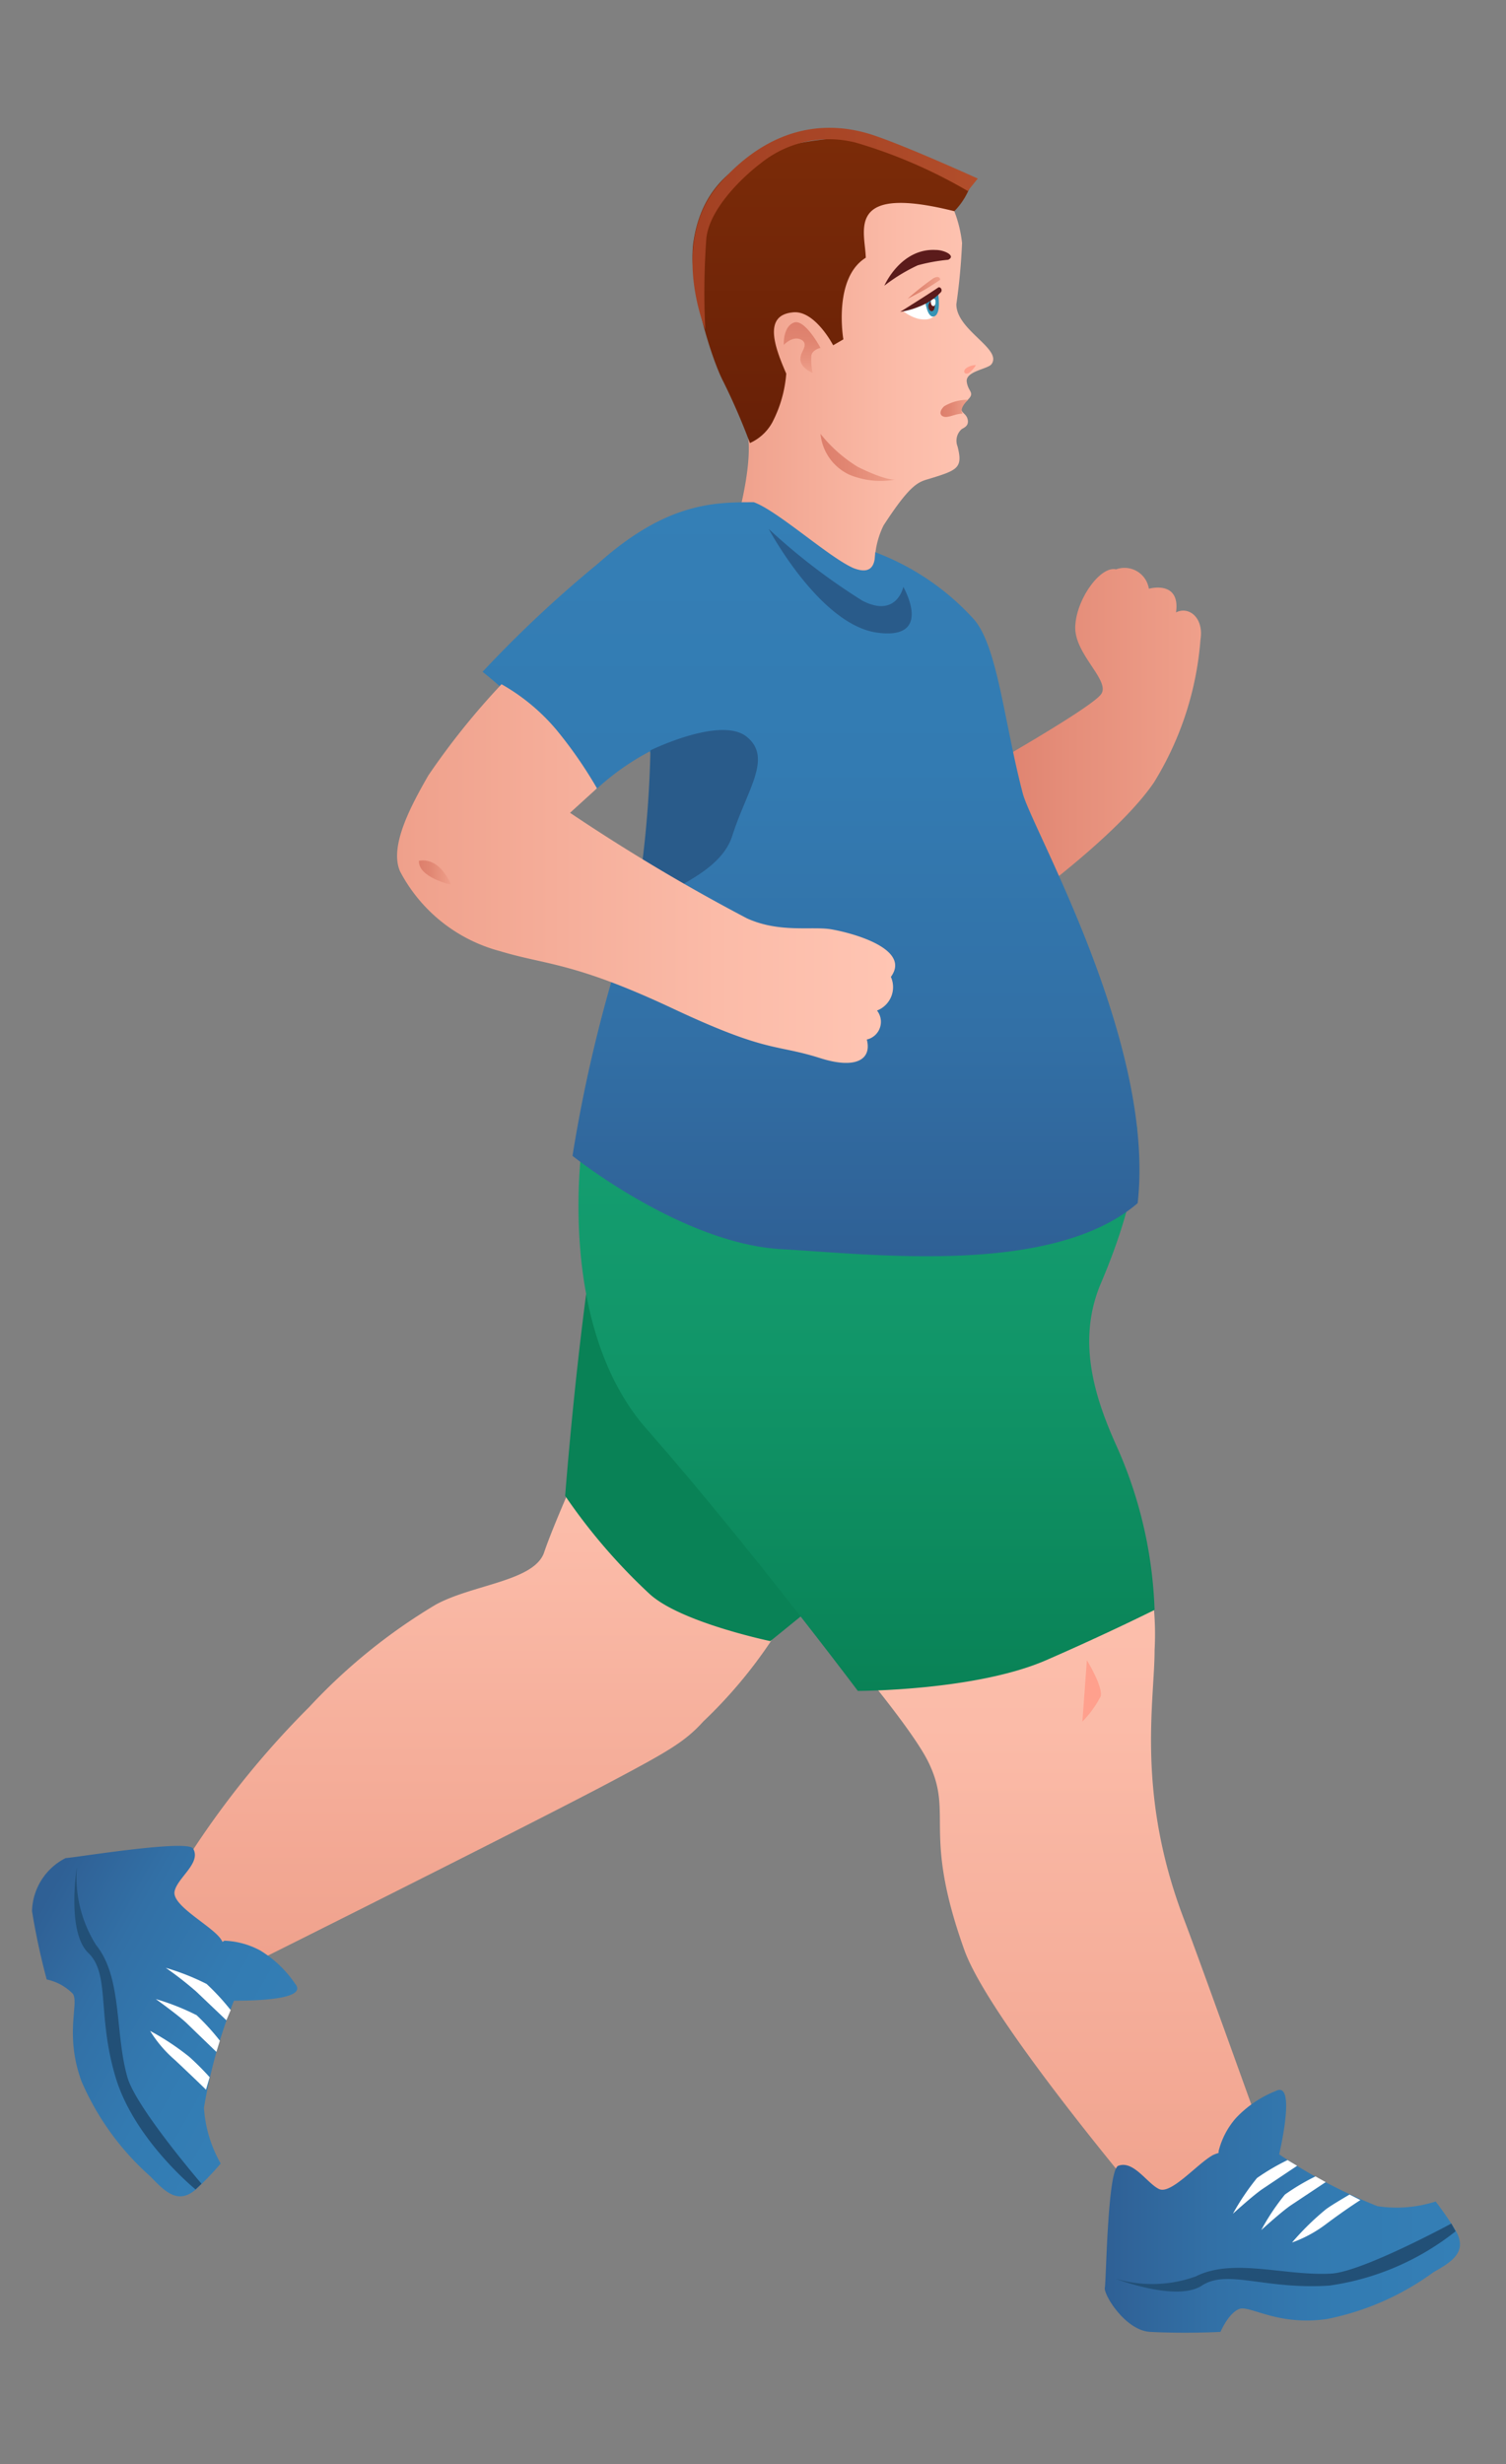 <svg id="Layer_1" data-name="Layer 1" xmlns="http://www.w3.org/2000/svg" xmlns:xlink="http://www.w3.org/1999/xlink" viewBox="0 0 73.84 120.75"><rect x="0" y="0" width="73.84" height="120.75" fill="#808080" stroke="none"/><defs><style>.cls-1{fill:url(#linear-gradient);}.cls-2{fill:url(#linear-gradient-2);}.cls-3{fill:url(#linear-gradient-3);}.cls-4{fill:url(#linear-gradient-4);}.cls-5{fill:#098256;}.cls-6{fill:url(#linear-gradient-5);}.cls-7{fill:url(#linear-gradient-6);}.cls-8{fill:url(#Degradado_sin_nombre_5);}.cls-9{fill:#295b8a;}.cls-10{fill:url(#linear-gradient-7);}.cls-11{fill:url(#Degradado_sin_nombre_5-2);}.cls-12{fill:#225077;}.cls-13{fill:#fff;}.cls-14{fill:url(#Degradado_sin_nombre_5-3);}.cls-15{fill:#5b1b1b;}.cls-16{fill:url(#linear-gradient-8);}.cls-17{fill:#ffa08d;}.cls-18{fill:url(#linear-gradient-9);}.cls-19{fill:#3794b5;}.cls-20{fill:url(#linear-gradient-10);}.cls-21{fill:url(#linear-gradient-11);}.cls-22{fill:url(#linear-gradient-12);}.cls-23{fill:url(#linear-gradient-13);}</style><linearGradient id="linear-gradient" x1="290.22" y1="36.31" x2="301.19" y2="36.31" gradientTransform="matrix(-1, 0, 0, 1, 349.13, 0)" gradientUnits="userSpaceOnUse"><stop offset="0" stop-color="#efa08b"/><stop offset="0.64" stop-color="#e48c78"/><stop offset="0.99" stop-color="#dd7f6c"/></linearGradient><linearGradient id="linear-gradient-2" x1="300.43" y1="18.45" x2="313.23" y2="18.45" gradientTransform="matrix(-1, 0, 0, 1, 349.13, 0)" gradientUnits="userSpaceOnUse"><stop offset="0" stop-color="#ffc5b3"/><stop offset="0.36" stop-color="#fbbba8"/><stop offset="1" stop-color="#efa08b"/></linearGradient><linearGradient id="linear-gradient-3" x1="308.33" y1="6.78" x2="308.33" y2="21.7" gradientTransform="matrix(-1, 0, 0, 1, 349.13, 0)" gradientUnits="userSpaceOnUse"><stop offset="0" stop-color="#7b2b08"/><stop offset="1" stop-color="#682007"/></linearGradient><linearGradient id="linear-gradient-4" x1="324.59" y1="63.48" x2="324.59" y2="97.36" xlink:href="#linear-gradient-2"/><linearGradient id="linear-gradient-5" x1="299.14" y1="69.63" x2="299.14" y2="110.8" xlink:href="#linear-gradient-2"/><linearGradient id="linear-gradient-6" x1="306.64" y1="53.49" x2="306.64" y2="82.86" gradientTransform="matrix(-1, 0, 0, 1, 349.13, 0)" gradientUnits="userSpaceOnUse"><stop offset="0" stop-color="#15a072"/><stop offset="0.46" stop-color="#119568"/><stop offset="1" stop-color="#098256"/></linearGradient><linearGradient id="Degradado_sin_nombre_5" x1="309.35" y1="24.58" x2="309.35" y2="61.56" gradientTransform="matrix(-1, 0, 0, 1, 349.13, 0)" gradientUnits="userSpaceOnUse"><stop offset="0" stop-color="#347fb6"/><stop offset="0.35" stop-color="#337bb2"/><stop offset="0.7" stop-color="#3270a6"/><stop offset="1" stop-color="#2f6095"/></linearGradient><linearGradient id="linear-gradient-7" x1="305.24" y1="42.82" x2="329.65" y2="42.82" xlink:href="#linear-gradient-2"/><linearGradient id="Degradado_sin_nombre_5-2" x1="277.57" y1="108.39" x2="294.98" y2="108.39" xlink:href="#Degradado_sin_nombre_5"/><linearGradient id="Degradado_sin_nombre_5-3" x1="354.09" y1="234.66" x2="368.58" y2="234.66" gradientTransform="matrix(-0.87, -0.49, -0.49, 0.87, 437.03, 71.02)" xlink:href="#Degradado_sin_nombre_5"/><linearGradient id="linear-gradient-8" x1="309.8" y1="18.27" x2="309.8" y2="15.79" gradientTransform="matrix(-1, 0, 0, 1, 349.13, 0)" gradientUnits="userSpaceOnUse"><stop offset="0" stop-color="#efa08b"/><stop offset="0.28" stop-color="#e7917d"/><stop offset="0.66" stop-color="#e08470"/><stop offset="0.99" stop-color="#dd7f6c"/></linearGradient><linearGradient id="linear-gradient-9" x1="327.01" y1="42.76" x2="328.59" y2="42.76" gradientTransform="matrix(-1, 0, 0, 1, 349.13, 0)" gradientUnits="userSpaceOnUse"><stop offset="0" stop-color="#efa08b"/><stop offset="0.09" stop-color="#ed9c87"/><stop offset="0.64" stop-color="#e18773"/><stop offset="0.99" stop-color="#dd7f6c"/></linearGradient><linearGradient id="linear-gradient-10" x1="303.03" y1="14.11" x2="304.63" y2="14.11" gradientTransform="matrix(-1, 0, 0, 1, 349.13, 0)" gradientUnits="userSpaceOnUse"><stop offset="0" stop-color="#efa08b"/><stop offset="0.16" stop-color="#eb9984"/><stop offset="0.65" stop-color="#e18672"/><stop offset="0.99" stop-color="#dd7f6c"/></linearGradient><linearGradient id="linear-gradient-11" x1="301.19" y1="11.2" x2="315.18" y2="11.2" gradientTransform="matrix(-1, 0, 0, 1, 349.13, 0)" gradientUnits="userSpaceOnUse"><stop offset="0" stop-color="#b24e2b"/><stop offset="0.38" stop-color="#aa4727"/><stop offset="1" stop-color="#a34123"/></linearGradient><linearGradient id="linear-gradient-12" x1="301.65" y1="20.01" x2="302.99" y2="20.01" xlink:href="#linear-gradient-10"/><linearGradient id="linear-gradient-13" x1="305.24" y1="22.42" x2="308.9" y2="22.42" xlink:href="#linear-gradient-10"/></defs><title>men</title><path class="cls-1" d="M54.72,27.9c-.76-.18-1.94,1.44-2,2.79S54.43,33.33,54,34s-6.09,3.86-6.09,3.86l1.46,7s5.31-3.72,7.21-6.52a15.58,15.58,0,0,0,2.28-7c.17-1.07-.57-1.65-1.2-1.33.19-1.33-.86-1.28-1.33-1.16A1.21,1.21,0,0,0,54.72,27.9Z"/><path class="cls-2" d="M36.64,21.17c-.39-1.67-.74-3.81-.74-3.81S40,7.19,45,8.8a2.53,2.53,0,0,1,1.79,1.55,6.14,6.14,0,0,1,.38,1.56,30.18,30.18,0,0,1-.28,3c0,1.28,2.28,2.19,1.72,2.94-.19.24-1.28.34-1.21.86s.45.52,0,.93c-.11.11-.31.22-.27.42s.27.23.32.52-.17.37-.3.45a.76.76,0,0,0-.2.85c.27,1.06,0,1.16-1.41,1.59-.52.15-.91.26-2.22,2.28a4.19,4.19,0,0,0-.38,2.49l-7-2S37,22.84,36.64,21.17Z"/><path class="cls-3" d="M46.79,10.35a3.43,3.43,0,0,0,.85-1.44c-.76,0-4-2.35-6.8-2.12-3.4.29-6.27,1.44-6.83,5-.33,2,.87,5.8,1.46,6.92a31.87,31.87,0,0,1,1.3,3,2.34,2.34,0,0,0,1.09-1,6.19,6.19,0,0,0,.69-2.4c-.56-1.29-1.14-2.85.3-3,1.09-.15,2,1.61,2,1.61l.5-.29s-.52-3,1.1-4C42.42,11.33,41.41,9,46.79,10.35Z"/><path class="cls-4" d="M41,71.52s-1.17,5.57-3.2,8.9a23.08,23.08,0,0,1-3.32,3.94c-.9,1-1.78,1.49-4.41,2.89-4.44,2.36-20,10.11-20,10.11l-2-4.44a44,44,0,0,1,7.1-9.28,28.18,28.18,0,0,1,6.18-5c1.81-1,4.85-1.15,5.33-2.57.9-2.69,5.58-12.57,5.58-12.57Z"/><path class="cls-5" d="M43.77,75.55l-6,4.87s-4.42-.92-5.93-2.32a28.37,28.37,0,0,1-4.13-4.8s.59-7.8,1.6-13.7C34.3,58.1,43.77,75.55,43.77,75.55Z"/><path class="cls-6" d="M50.65,69.63s3.67,2.23,4.7,4.48a14.55,14.55,0,0,1,1.26,6.76c0,2.5-.91,7,1.43,13.15.89,2.33,4.81,13.28,4.81,13.28l-4.34,3.5S48.7,99.52,47.28,95.55c-2.09-5.84-.5-6.62-1.76-9.2s-8.4-10.48-8.4-10.48S49.25,73.17,50.65,69.63Z"/><path class="cls-7" d="M54.15,53.49a2.15,2.15,0,0,1,1.6,1.79c.13,1.72-.32,4.19-1.77,7.6-1.24,2.91-.24,5.77.82,8.1a21.37,21.37,0,0,1,1.81,7.91s-2.32,1.16-5.33,2.47c-3.46,1.5-9.22,1.5-9.22,1.5S36.65,75.65,31.68,70c-4.54-5.21-3.1-14.22-3.1-14.22Z"/><path class="cls-8" d="M42.91,27.06a12.42,12.42,0,0,1,4.86,3.31c1.15,1.35,1.47,5.06,2.38,8.52.47,1.76,6.52,12.24,5.63,20.07-4.19,3.58-13,2.5-17.35,2.26C33.5,61,28.07,56.64,28.07,56.64a71.91,71.91,0,0,1,3-12c.76-2.25,1.2-7,.79-7.82a12.31,12.31,0,0,0-2.66,1.89,31.24,31.24,0,0,0-5.54-5.79,58.82,58.82,0,0,1,5.67-5.31c3.36-3,5.71-3,7.63-3,1.17.42,3.69,2.71,4.89,3.23C42.73,28.18,42.91,27.68,42.91,27.06Z"/><path class="cls-9" d="M31.89,36.77s3.46-1.7,4.73-.66,0,2.59-.72,4.86c-.68,2.1-4,2.8-4.8,3.89A53,53,0,0,0,31.89,36.77Z"/><path class="cls-10" d="M21,38a36.37,36.37,0,0,1,3.59-4.47,9.85,9.85,0,0,1,2.68,2.22,21.18,21.18,0,0,1,2,2.88l-1.32,1.2A93.2,93.2,0,0,0,36.62,45c1.6.73,3.19.38,4.14.54,1.2.21,3.9,1,2.92,2.33A1.23,1.23,0,0,1,43,49.52a.89.89,0,0,1-.5,1.42c.26,1-.57,1.46-2.29.91-2.2-.7-2.53-.23-7.16-2.4-4.93-2.32-6.26-2.15-8.53-2.84a7.78,7.78,0,0,1-4.9-3.9C19.05,41.45,20.23,39.35,21,38Z"/><path class="cls-11" d="M54.83,106.13c.75-.28,1.41.86,2,1.14s1.89-1.26,2.65-1.67a2.15,2.15,0,0,1,.27-.1l0-.09a3.88,3.88,0,0,1,.84-1.61,5.43,5.43,0,0,1,1.95-1.33c.86-.46.46,1.85.18,3.1a25.36,25.36,0,0,0,4.82,2.54,6.3,6.3,0,0,0,2.85-.23,15.06,15.06,0,0,1,1,1.46c.56,1-.19,1.49-1.1,2a13.22,13.22,0,0,1-5.23,2.3c-2.44.35-3.79-.7-4.31-.49s-.91,1.12-.91,1.12-1.64.09-3.44,0c-1.22-.06-2.3-1.83-2.23-2.17S54.3,106.33,54.83,106.13Z"/><path class="cls-12" d="M71.37,109.34A12.84,12.84,0,0,1,65.18,112c-3.17.21-5-.82-6.25,0s-4.24-.34-4.24-.34a6.29,6.29,0,0,0,3.94-.11c1.85-.93,4.4,0,6.67-.14,1.54-.11,5.86-2.45,5.86-2.45Z"/><path class="cls-13" d="M66.7,107.81S66,108.25,65,109a6.21,6.21,0,0,1-1.65.89A13.14,13.14,0,0,1,65,108.27c.27-.21,1.17-.73,1.17-.73Z"/><path class="cls-13" d="M65,106.93l-1.7,1.13c-.46.31-1.46,1.22-1.46,1.22A11,11,0,0,1,63,107.54a10.63,10.63,0,0,1,1.5-.89Z"/><path class="cls-13" d="M63.6,106.13l-1.69,1.13c-.46.31-1.46,1.22-1.46,1.22a12,12,0,0,1,1.18-1.75,10.92,10.92,0,0,1,1.5-.88Z"/><path class="cls-14" d="M3.22,91.05c.35,0,6-.94,6.25-.46.41.7-.77,1.42-.91,2.09s1.62,1.58,2.19,2.24a1.11,1.11,0,0,1,.16.24L11,95.1a4,4,0,0,1,1.76.48,5.57,5.57,0,0,1,1.71,1.63c.62.74-1.71.83-3,.83A25.22,25.22,0,0,0,10,103.29a6.35,6.35,0,0,0,.82,2.73,14.09,14.09,0,0,1-1.22,1.27c-.87.75-1.5.12-2.23-.64A13.23,13.23,0,0,1,4,102c-.85-2.31-.11-3.85-.43-4.3A2.52,2.52,0,0,0,2.29,97a33.77,33.77,0,0,1-.72-3.35A3,3,0,0,1,3.22,91.05Z"/><path class="cls-12" d="M9.59,107.29s-3-2.43-3.92-5.49-.26-5.06-1.34-6.1-.56-4.22-.56-4.22a6.24,6.24,0,0,0,.94,3.83c1.3,1.61.91,4.3,1.54,6.49.43,1.49,3.63,5.21,3.63,5.21Z"/><path class="cls-13" d="M10.1,102.4s-.57-.56-1.53-1.46a6.09,6.09,0,0,1-1.21-1.42,12.58,12.58,0,0,1,1.92,1.27,13.49,13.49,0,0,1,1,1Z"/><path class="cls-13" d="M10.61,100.55,9.14,99.13c-.4-.38-1.5-1.17-1.5-1.17a11.63,11.63,0,0,1,2,.79A11.33,11.33,0,0,1,10.78,100Z"/><path class="cls-13" d="M11.1,99,9.63,97.6a17,17,0,0,0-1.5-1.17,11.63,11.63,0,0,1,2,.79,11.33,11.33,0,0,1,1.18,1.28Z"/><path class="cls-15" d="M45.89,12.25c.42,0,1,.29.6.48A8.77,8.77,0,0,0,45,13,8.53,8.53,0,0,0,43.36,14S44.16,12.15,45.89,12.25Z"/><path class="cls-16" d="M40.23,17.05s-.77-1.45-1.31-1.24-.49,1.09-.49,1.09.43-.46.84-.26,0,.62,0,.79c-.17.56.57.84.57.84a3.24,3.24,0,0,1-.06-.84C39.83,17.13,40.23,17.05,40.23,17.05Z"/><path class="cls-17" d="M53.29,81.36s.78,1.25.68,1.76a5,5,0,0,1-.9,1.24Z"/><path class="cls-18" d="M20.54,42.18c1.07-.18,1.57,1.17,1.57,1.17S20.5,43,20.54,42.18Z"/><path class="cls-13" d="M45.87,14.39a2.46,2.46,0,0,1,.05.89c-.13.41-.58.42-.94.33a2.07,2.07,0,0,1-.69-.36l.87-.51Z"/><path class="cls-19" d="M46,14.42s.16.95-.19,1.08-.45-.77-.45-.77Z"/><path class="cls-15" d="M45.52,15c0,.14.07.25.16.25s.15-.11.15-.25-.07-.24-.15-.24S45.52,14.89,45.52,15Z"/><path class="cls-13" d="M45.64,14.82c0,.1.06.18.12.18s.11-.08.11-.18,0-.18-.11-.18S45.64,14.72,45.64,14.82Z"/><path class="cls-17" d="M47.85,17.89a1.42,1.42,0,0,1-.28.34c-.22.19-.4,0-.22-.17A.83.83,0,0,1,47.85,17.89Z"/><path class="cls-15" d="M46,14.09c.08-.06.23.09.14.22a2.92,2.92,0,0,1-1.09.72,3.76,3.76,0,0,1-.91.25S45.46,14.46,46,14.09Z"/><path class="cls-20" d="M46.1,13.71s-.48.33-.84.53-.76.4-.76.4a14.18,14.18,0,0,1,1.26-1C46.1,13.46,46.1,13.71,46.1,13.71Z"/><path class="cls-21" d="M47.94,8.75l-.49.61A24.65,24.65,0,0,0,42,7,5.32,5.32,0,0,0,37.3,8c-1,.76-2.55,2.31-2.67,3.71a36.58,36.58,0,0,0-.05,4.43s-1.8-4.29.7-7.14,5.27-3.15,7.59-2.36C44.58,7.22,47.94,8.75,47.94,8.75Z"/><path class="cls-22" d="M47.2,20.27c-.32,0-.64.18-.86.16s-.35-.22-.05-.52a2.28,2.28,0,0,1,1.18-.32S47,20,47.2,20.27Z"/><path class="cls-23" d="M43.89,23.5s-.41.08-1.83-.62a7,7,0,0,1-1.83-1.62,2.47,2.47,0,0,0,1.41,2A4,4,0,0,0,43.89,23.5Z"/><path class="cls-9" d="M44.29,28.76s-.32,1.54-2,.68a30.55,30.55,0,0,1-4.6-3.52S40.19,30.61,43,31,44.29,28.76,44.29,28.76Z"/></svg>